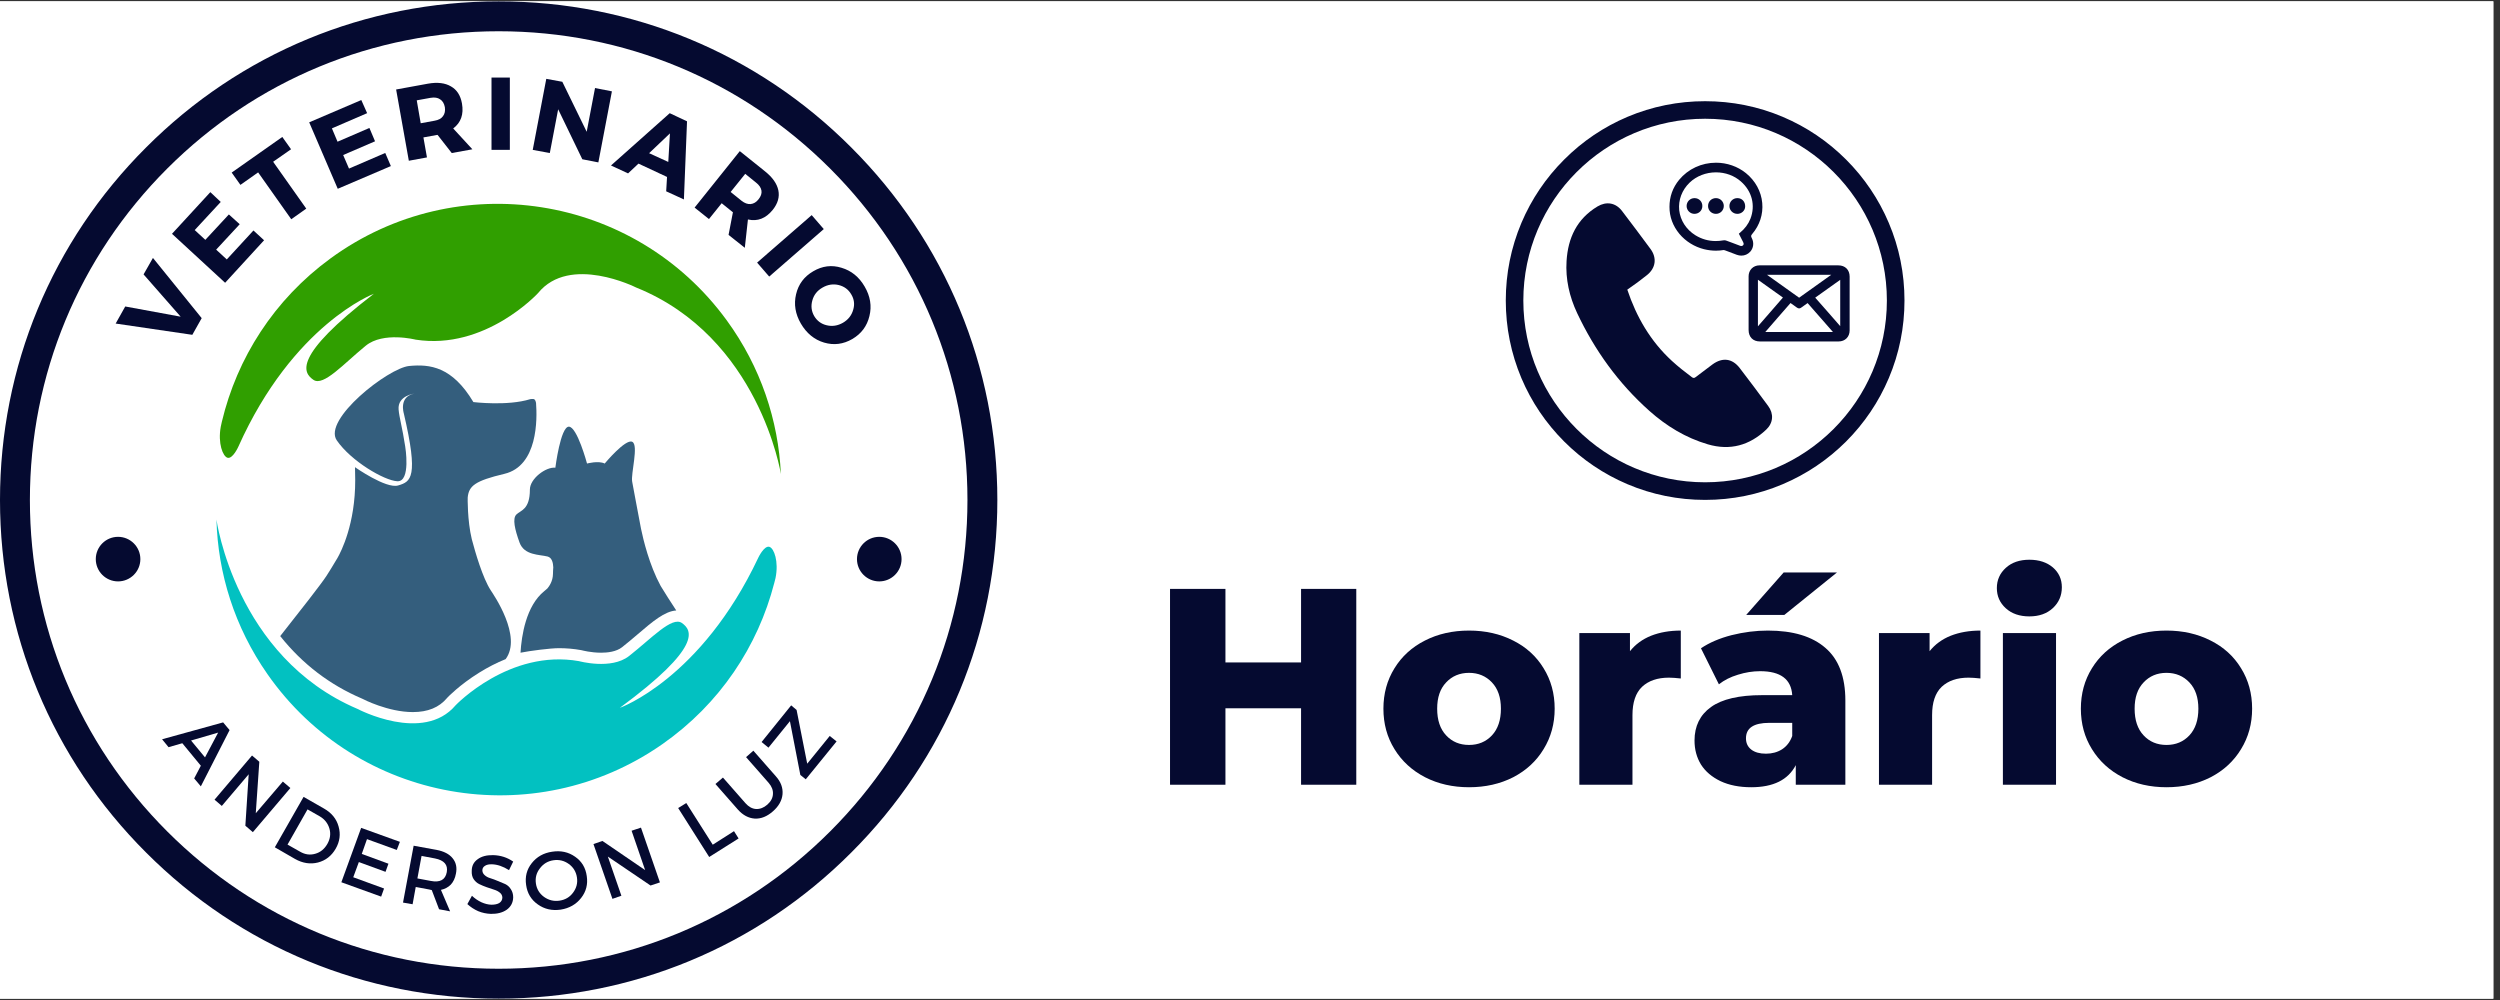 <svg xmlns="http://www.w3.org/2000/svg" xmlns:xlink="http://www.w3.org/1999/xlink" width="250" zoomAndPan="magnify" viewBox="0 0 187.5 75" height="100" preserveAspectRatio="xMidYMid meet" version="1.0"><rect x="0" y="0" width="187.5" height="75" fill="#333333" stroke="none"/><defs><g/><clipPath id="e340b7b5b7"><path d="M 0 0.102 L 187 0.102 L 187 74.898 L 0 74.898 Z M 0 0.102 " clip-rule="nonzero"/></clipPath><clipPath id="5967cfb025"><path d="M 0 0.102 L 74.801 0.102 L 74.801 74.898 L 0 74.898 Z M 0 0.102 " clip-rule="nonzero"/></clipPath><clipPath id="19a3c14b3f"><path d="M 37.398 74.898 C 27.414 74.898 18.012 71.016 10.957 63.941 C 3.887 56.887 0 47.484 0 37.5 C 0 27.516 3.887 18.113 10.957 11.059 C 18.012 3.984 27.414 0.102 37.398 0.102 C 47.387 0.102 56.789 3.984 63.844 11.059 C 70.914 18.129 74.801 27.516 74.801 37.5 C 74.801 47.484 70.914 56.887 63.844 63.941 C 56.789 71.016 47.387 74.898 37.398 74.898 Z M 37.398 2.344 C 28.012 2.344 19.18 6.004 12.543 12.641 C 5.906 19.277 2.242 28.113 2.242 37.5 C 2.242 46.887 5.906 55.723 12.543 62.359 C 19.18 68.996 28.012 72.656 37.398 72.656 C 46.789 72.656 55.621 68.996 62.258 62.359 C 68.895 55.723 72.559 46.887 72.559 37.5 C 72.559 28.113 68.895 19.277 62.258 12.641 C 55.621 6.004 46.789 2.344 37.398 2.344 Z M 37.398 2.344 " clip-rule="nonzero"/></clipPath><clipPath id="d81777a476"><path d="M 7.184 40.262 L 10.527 40.262 L 10.527 43.605 L 7.184 43.605 Z M 7.184 40.262 " clip-rule="nonzero"/></clipPath><clipPath id="e5c874579f"><path d="M 8.855 40.262 C 7.93 40.262 7.184 41.012 7.184 41.934 C 7.184 42.855 7.93 43.605 8.855 43.605 C 9.777 43.605 10.527 42.855 10.527 41.934 C 10.527 41.012 9.777 40.262 8.855 40.262 Z M 8.855 40.262 " clip-rule="nonzero"/></clipPath><clipPath id="11356cf2ca"><path d="M 64.273 40.262 L 67.617 40.262 L 67.617 43.605 L 64.273 43.605 Z M 64.273 40.262 " clip-rule="nonzero"/></clipPath><clipPath id="2f279b55f9"><path d="M 65.945 40.262 C 65.023 40.262 64.273 41.012 64.273 41.934 C 64.273 42.855 65.023 43.605 65.945 43.605 C 66.867 43.605 67.617 42.855 67.617 41.934 C 67.617 41.012 66.867 40.262 65.945 40.262 Z M 65.945 40.262 " clip-rule="nonzero"/></clipPath><clipPath id="df6e5e79b9"><path d="M 16.234 38 L 58.871 38 L 58.871 60 L 16.234 60 Z M 16.234 38 " clip-rule="nonzero"/></clipPath><clipPath id="17c1c9f0d5"><path d="M 16.234 15 L 58.871 15 L 58.871 36 L 16.234 36 Z M 16.234 15 " clip-rule="nonzero"/></clipPath><clipPath id="e7fc8e95cf"><path d="M 112.922 7.578 L 142.844 7.578 L 142.844 37.5 L 112.922 37.5 Z M 112.922 7.578 " clip-rule="nonzero"/></clipPath></defs><g clip-path="url(#e340b7b5b7)"><path fill="#ffffff" d="M 0 0.102 L 187 0.102 L 187 74.898 L 0 74.898 Z M 0 0.102 " fill-opacity="1" fill-rule="nonzero"/><path fill="#ffffff" d="M 0 0.102 L 187 0.102 L 187 74.898 L 0 74.898 Z M 0 0.102 " fill-opacity="1" fill-rule="nonzero"/></g><g clip-path="url(#5967cfb025)"><g clip-path="url(#19a3c14b3f)"><path fill="#050a30" d="M 0 0.102 L 74.801 0.102 L 74.801 74.898 L 0 74.898 Z M 0 0.102 " fill-opacity="1" fill-rule="nonzero"/></g></g><g clip-path="url(#d81777a476)"><g clip-path="url(#e5c874579f)"><path fill="#050a30" d="M 7.184 40.262 L 10.527 40.262 L 10.527 43.605 L 7.184 43.605 Z M 7.184 40.262 " fill-opacity="1" fill-rule="nonzero"/></g></g><g clip-path="url(#11356cf2ca)"><g clip-path="url(#2f279b55f9)"><path fill="#050a30" d="M 64.273 40.262 L 67.617 40.262 L 67.617 43.605 L 64.273 43.605 Z M 64.273 40.262 " fill-opacity="1" fill-rule="nonzero"/></g></g><g fill="#050a30" fill-opacity="1"><g transform="translate(13.393, 26.939)"><g><path d="M 1.734 -3.078 L 1.031 -1.828 L -4.719 -2.672 L -4 -3.953 L 0.156 -3.188 L -2.625 -6.359 L -1.922 -7.594 Z M 1.734 -3.078 "/></g></g></g><g fill="#050a30" fill-opacity="1"><g transform="translate(16.509, 21.614)"><g><path d="M 0.047 -6.469 L -1.906 -4.359 L -1.109 -3.625 L 0.656 -5.531 L 1.469 -4.797 L -0.297 -2.891 L 0.5 -2.156 L 2.5 -4.328 L 3.297 -3.594 L 0.375 -0.406 L -3.609 -4.078 L -0.734 -7.203 Z M 0.047 -6.469 "/></g></g></g><g fill="#050a30" fill-opacity="1"><g transform="translate(20.485, 17.413)"><g><path d="M 1.344 -6.219 L 0 -5.281 L 2.484 -1.766 L 1.359 -0.969 L -1.125 -4.484 L -2.453 -3.547 L -3.109 -4.469 L 0.688 -7.141 Z M 1.344 -6.219 "/></g></g></g><g fill="#050a30" fill-opacity="1"><g transform="translate(24.831, 14.378)"><g><path d="M 2.703 -5.891 L 0.062 -4.75 L 0.484 -3.75 L 2.875 -4.781 L 3.297 -3.781 L 0.906 -2.75 L 1.344 -1.734 L 4.062 -2.906 L 4.484 -1.922 L 0.5 -0.219 L -1.641 -5.203 L 2.266 -6.875 Z M 2.703 -5.891 "/></g></g></g><g fill="#050a30" fill-opacity="1"><g transform="translate(30.131, 12.15)"><g><path d="M 3.75 -0.672 L 2.688 -2.031 L 2.656 -2.031 L 1.625 -1.844 L 1.891 -0.344 L 0.531 -0.094 L -0.422 -5.438 L 1.969 -5.875 C 2.676 -6 3.25 -5.93 3.688 -5.672 C 4.133 -5.422 4.41 -4.992 4.516 -4.391 C 4.66 -3.578 4.441 -2.953 3.859 -2.516 L 5.297 -0.953 Z M 1.422 -2.906 L 2.453 -3.094 C 2.754 -3.145 2.969 -3.258 3.094 -3.438 C 3.227 -3.613 3.273 -3.836 3.234 -4.109 C 3.18 -4.391 3.062 -4.586 2.875 -4.703 C 2.695 -4.828 2.457 -4.863 2.156 -4.812 L 1.125 -4.625 Z M 1.422 -2.906 "/></g></g></g><g fill="#050a30" fill-opacity="1"><g transform="translate(36.316, 11.239)"><g><path d="M 1.922 0 L 0.547 0 L 0.547 -5.422 L 1.922 -5.422 Z M 1.922 0 "/></g></g></g><g fill="#050a30" fill-opacity="1"><g transform="translate(39.424, 11.133)"><g><path d="M 5.453 1.047 L 4.25 0.812 L 2.438 -2.938 L 1.812 0.344 L 0.531 0.109 L 1.547 -5.219 L 2.75 -5 L 4.578 -1.25 L 5.203 -4.531 L 6.469 -4.281 Z M 5.453 1.047 "/></g></g></g><g fill="#050a30" fill-opacity="1"><g transform="translate(45.855, 12.427)"><g><path d="M 4.172 0.844 L 2.031 -0.156 L 1.25 0.578 L -0.031 -0.016 L 4.375 -3.938 L 5.672 -3.328 L 5.438 2.531 L 4.109 1.922 Z M 4.266 -0.281 L 4.391 -2.422 L 2.828 -0.938 Z M 4.266 -0.281 "/></g></g></g><g fill="#050a30" fill-opacity="1"><g transform="translate(51.673, 15.226)"><g><path d="M 2.969 2.391 L 3.297 0.688 L 3.266 0.672 L 2.453 0.016 L 1.5 1.203 L 0.422 0.344 L 3.812 -3.891 L 5.703 -2.375 C 6.266 -1.926 6.598 -1.453 6.703 -0.953 C 6.805 -0.453 6.664 0.035 6.281 0.516 C 5.758 1.16 5.141 1.398 4.422 1.234 L 4.188 3.359 Z M 3.125 -0.828 L 3.938 -0.172 C 4.176 0.016 4.406 0.098 4.625 0.078 C 4.852 0.055 5.051 -0.062 5.219 -0.281 C 5.395 -0.5 5.469 -0.711 5.438 -0.922 C 5.406 -1.141 5.27 -1.344 5.031 -1.531 L 4.219 -2.188 Z M 3.125 -0.828 "/></g></g></g><g fill="#050a30" fill-opacity="1"><g transform="translate(56.424, 19.29)"><g><path d="M 1.266 1.453 L 0.359 0.406 L 4.453 -3.156 L 5.359 -2.109 Z M 1.266 1.453 "/></g></g></g><g fill="#050a30" fill-opacity="1"><g transform="translate(58.55, 21.551)"><g><path d="M 6.297 -0.062 C 6.723 0.664 6.844 1.406 6.656 2.156 C 6.477 2.906 6.051 3.477 5.375 3.875 C 4.695 4.27 3.988 4.359 3.25 4.141 C 2.52 3.922 1.941 3.445 1.516 2.719 C 1.098 2 0.977 1.266 1.156 0.516 C 1.332 -0.234 1.758 -0.805 2.438 -1.203 C 3.125 -1.609 3.832 -1.695 4.562 -1.469 C 5.301 -1.25 5.879 -0.781 6.297 -0.062 Z M 5.297 0.531 C 5.086 0.164 4.773 -0.066 4.359 -0.172 C 3.941 -0.273 3.535 -0.211 3.141 0.016 C 2.742 0.242 2.488 0.566 2.375 0.984 C 2.258 1.398 2.305 1.789 2.516 2.156 C 2.734 2.52 3.047 2.75 3.453 2.844 C 3.867 2.945 4.273 2.883 4.672 2.656 C 5.066 2.426 5.32 2.102 5.438 1.688 C 5.562 1.281 5.516 0.895 5.297 0.531 Z M 5.297 0.531 "/></g></g></g><g fill="#050a30" fill-opacity="1"><g transform="translate(12.157, 55.445)"><g><path d="M 2.906 1.984 L 1.516 0.297 L 0.484 0.594 L 0 0 L 4.578 -1.266 L 5.062 -0.688 L 2.906 3.531 L 2.406 2.938 Z M 3.219 1.359 L 4.203 -0.5 L 2.172 0.094 Z M 3.219 1.359 "/></g></g></g><g fill="#050a30" fill-opacity="1"><g transform="translate(15.652, 59.601)"><g><path d="M 3.312 2.812 L 2.75 2.328 L 3 -1.531 L 0.984 0.844 L 0.438 0.375 L 3.25 -2.938 L 3.797 -2.469 L 3.531 1.391 L 5.562 -0.984 L 6.125 -0.5 Z M 3.312 2.812 "/></g></g></g><g fill="#050a30" fill-opacity="1"><g transform="translate(20.112, 63.266)"><g><path d="M 2.656 -3.5 L 4.188 -2.625 C 4.758 -2.301 5.125 -1.852 5.281 -1.281 C 5.445 -0.707 5.375 -0.148 5.062 0.391 C 4.75 0.93 4.305 1.273 3.734 1.422 C 3.16 1.566 2.586 1.477 2.016 1.156 L 0.5 0.281 Z M 2.953 -2.562 L 1.453 0.078 L 2.391 0.609 C 2.766 0.828 3.145 0.879 3.531 0.766 C 3.914 0.66 4.219 0.414 4.438 0.031 C 4.656 -0.352 4.707 -0.738 4.594 -1.125 C 4.477 -1.52 4.234 -1.828 3.859 -2.047 Z M 2.953 -2.562 "/></g></g></g><g fill="#050a30" fill-opacity="1"><g transform="translate(25.055, 65.966)"><g><path d="M 4.703 -2.219 L 2.469 -3.031 L 2.078 -1.922 L 4.078 -1.188 L 3.859 -0.578 L 1.859 -1.312 L 1.438 -0.172 L 3.75 0.672 L 3.531 1.281 L 0.547 0.203 L 2.031 -3.875 L 4.938 -2.828 Z M 4.703 -2.219 "/></g></g></g><g fill="#050a30" fill-opacity="1"><g transform="translate(29.664, 67.585)"><g><path d="M 3.266 0.609 L 2.719 -0.828 C 2.676 -0.836 2.609 -0.852 2.516 -0.875 L 1.516 -1.062 L 1.281 0.234 L 0.562 0.109 L 1.359 -4.156 L 3.078 -3.844 C 3.629 -3.738 4.031 -3.531 4.281 -3.219 C 4.539 -2.906 4.625 -2.52 4.531 -2.062 C 4.469 -1.719 4.336 -1.441 4.141 -1.234 C 3.941 -1.035 3.695 -0.906 3.406 -0.844 L 4.094 0.766 Z M 1.641 -1.703 L 2.641 -1.516 C 3.336 -1.379 3.738 -1.598 3.844 -2.172 C 3.945 -2.723 3.648 -3.066 2.953 -3.203 L 1.953 -3.391 Z M 1.641 -1.703 "/></g></g></g><g fill="#050a30" fill-opacity="1"><g transform="translate(34.88, 68.463)"><g><path d="M 2.094 -4.328 C 2.656 -4.316 3.16 -4.156 3.609 -3.844 L 3.297 -3.203 C 2.848 -3.484 2.422 -3.629 2.016 -3.641 C 1.797 -3.648 1.625 -3.613 1.5 -3.531 C 1.375 -3.457 1.305 -3.348 1.297 -3.203 C 1.297 -3.055 1.352 -2.93 1.469 -2.828 C 1.582 -2.723 1.727 -2.645 1.906 -2.594 C 2.082 -2.539 2.266 -2.473 2.453 -2.391 C 2.648 -2.316 2.836 -2.238 3.016 -2.156 C 3.191 -2.07 3.332 -1.941 3.438 -1.766 C 3.551 -1.598 3.609 -1.395 3.609 -1.156 C 3.598 -0.77 3.438 -0.461 3.125 -0.234 C 2.812 -0.016 2.414 0.086 1.938 0.078 C 1.602 0.066 1.285 0 0.984 -0.125 C 0.68 -0.258 0.41 -0.438 0.172 -0.656 L 0.516 -1.281 C 0.723 -1.082 0.957 -0.922 1.219 -0.797 C 1.477 -0.68 1.727 -0.617 1.969 -0.609 C 2.219 -0.609 2.414 -0.648 2.562 -0.734 C 2.707 -0.828 2.785 -0.957 2.797 -1.125 C 2.797 -1.281 2.738 -1.406 2.625 -1.5 C 2.508 -1.602 2.363 -1.68 2.188 -1.734 C 2.02 -1.785 1.832 -1.848 1.625 -1.922 C 1.426 -1.992 1.238 -2.07 1.062 -2.156 C 0.895 -2.238 0.754 -2.363 0.641 -2.531 C 0.535 -2.695 0.488 -2.898 0.5 -3.141 C 0.5 -3.516 0.645 -3.805 0.938 -4.016 C 1.227 -4.234 1.613 -4.336 2.094 -4.328 Z M 2.094 -4.328 "/></g></g></g><g fill="#050a30" fill-opacity="1"><g transform="translate(39.569, 68.55)"><g><path d="M 0.312 -3.812 C 0.688 -4.289 1.195 -4.578 1.844 -4.672 C 2.488 -4.773 3.062 -4.648 3.562 -4.297 C 4.062 -3.953 4.352 -3.469 4.438 -2.844 C 4.531 -2.227 4.391 -1.68 4.016 -1.203 C 3.641 -0.723 3.129 -0.43 2.484 -0.328 C 1.836 -0.234 1.266 -0.363 0.766 -0.719 C 0.266 -1.07 -0.023 -1.555 -0.109 -2.172 C -0.203 -2.797 -0.062 -3.344 0.312 -3.812 Z M 1.938 -4.031 C 1.52 -3.969 1.18 -3.766 0.922 -3.422 C 0.66 -3.086 0.562 -2.707 0.625 -2.281 C 0.688 -1.863 0.891 -1.531 1.234 -1.281 C 1.586 -1.031 1.973 -0.938 2.391 -1 C 2.816 -1.062 3.156 -1.258 3.406 -1.594 C 3.664 -1.938 3.766 -2.316 3.703 -2.734 C 3.641 -3.16 3.438 -3.5 3.094 -3.75 C 2.75 -4 2.363 -4.094 1.938 -4.031 Z M 1.938 -4.031 "/></g></g></g><g fill="#050a30" fill-opacity="1"><g transform="translate(45.385, 67.602)"><g><path d="M 4.109 -1.422 L 3.406 -1.188 L 0.203 -3.359 L 1.219 -0.422 L 0.547 -0.188 L -0.875 -4.297 L -0.203 -4.531 L 3 -2.344 L 1.984 -5.297 L 2.688 -5.531 Z M 4.109 -1.422 "/></g></g></g><g fill="#050a30" fill-opacity="1"><g transform="translate(50.663, 65.601)"><g/></g></g><g fill="#050a30" fill-opacity="1"><g transform="translate(52.706, 64.587)"><g><path d="M 0.75 -1.234 L 2.344 -2.25 L 2.688 -1.703 L 0.484 -0.312 L -1.844 -3.984 L -1.234 -4.359 Z M 0.75 -1.234 "/></g></g></g><g fill="#050a30" fill-opacity="1"><g transform="translate(56.174, 62.379)"><g><path d="M 0.328 -6.078 L 2.016 -4.156 C 2.391 -3.738 2.555 -3.289 2.516 -2.812 C 2.473 -2.344 2.234 -1.914 1.797 -1.531 C 1.359 -1.145 0.906 -0.961 0.438 -0.984 C -0.031 -1.016 -0.453 -1.238 -0.828 -1.656 L -2.516 -3.578 L -1.953 -4.062 L -0.266 -2.141 C -0.023 -1.867 0.238 -1.723 0.531 -1.703 C 0.832 -1.691 1.113 -1.801 1.375 -2.031 C 1.645 -2.27 1.785 -2.535 1.797 -2.828 C 1.816 -3.117 1.707 -3.398 1.469 -3.672 L -0.219 -5.594 Z M 0.328 -6.078 "/></g></g></g><g fill="#050a30" fill-opacity="1"><g transform="translate(60.291, 58.636)"><g><path d="M -0.547 -5.391 L 0.25 -1.359 L 1.938 -3.438 L 2.453 -3.031 L 0.141 -0.188 L -0.266 -0.516 L -1.047 -4.547 L -2.656 -2.562 L -3.172 -2.984 L -0.953 -5.734 Z M -0.547 -5.391 "/></g></g></g><g clip-path="url(#df6e5e79b9)"><path fill="#02c1c1" d="M 58.07 43.723 C 58.105 43.602 58.133 43.477 58.164 43.355 C 58.418 42.113 58.055 41.117 57.703 41.012 C 57.312 40.898 56.875 41.82 56.875 41.82 C 52.582 50.93 46.484 53.09 46.484 53.09 C 52.734 48.488 51.891 47.254 51.145 46.727 C 50.402 46.195 48.852 47.891 47.172 49.207 C 45.836 50.25 43.426 49.586 43.426 49.586 C 38.207 48.66 34.172 52.895 34.172 52.895 C 31.738 55.773 26.812 53.168 26.812 53.168 C 17.645 49.262 16.234 38.965 16.234 38.965 C 16.34 42.988 17.586 47.027 20.066 50.57 C 26.793 60.195 40.051 62.539 49.676 55.812 C 53.996 52.793 56.848 48.457 58.07 43.723 Z M 58.07 43.723 " fill-opacity="1" fill-rule="nonzero"/></g><g clip-path="url(#17c1c9f0d5)"><path fill="#309f00" d="M 16.641 31.625 C 16.613 31.75 16.586 31.875 16.559 31.996 C 16.328 33.242 16.711 34.234 17.066 34.332 C 17.457 34.438 17.875 33.504 17.875 33.504 C 21.988 24.312 28.043 22.031 28.043 22.031 C 21.883 26.758 22.75 27.973 23.508 28.488 C 24.262 29.004 25.777 27.277 27.43 25.93 C 28.746 24.855 31.168 25.473 31.168 25.473 C 36.402 26.293 40.355 21.98 40.355 21.98 C 42.73 19.055 47.707 21.562 47.707 21.562 C 56.953 25.285 58.566 35.551 58.566 35.551 C 58.379 31.531 57.055 27.52 54.504 24.023 C 47.586 14.535 34.285 12.453 24.797 19.375 C 20.539 22.48 17.773 26.871 16.641 31.625 Z M 16.641 31.625 " fill-opacity="1" fill-rule="nonzero"/></g><path fill="#345e7d" d="M 49.547 43.941 C 48.699 42.379 48.246 40.477 48.078 39.664 C 47.805 38.254 47.484 36.488 47.414 36.129 C 47.297 35.547 47.922 33.363 47.414 33.133 C 46.906 32.898 45.352 34.766 45.352 34.766 C 44.883 34.531 44.027 34.766 44.027 34.766 C 44.027 34.766 43.285 32 42.664 32 C 42.039 32 41.652 35.078 41.652 35.078 C 40.949 35 39.742 35.895 39.742 36.715 C 39.742 38.234 39.043 38.273 38.73 38.586 C 38.418 38.895 38.613 39.715 38.965 40.688 C 39.316 41.66 40.445 41.582 41.066 41.738 C 41.395 41.82 41.484 42.207 41.496 42.555 C 41.484 42.711 41.473 42.875 41.473 43.047 C 41.465 43.582 41.195 43.969 41.051 44.137 C 40.945 44.227 40.828 44.328 40.828 44.328 C 39.445 45.438 39.113 47.695 39.039 48.953 C 39.711 48.816 41.262 48.613 41.922 48.613 C 42.477 48.613 43.031 48.66 43.574 48.758 L 43.613 48.766 L 43.648 48.773 C 43.676 48.781 44.328 48.953 45.082 48.953 C 45.559 48.953 46.219 48.883 46.652 48.543 C 47.047 48.234 47.434 47.902 47.812 47.582 C 48.945 46.613 49.848 45.844 50.719 45.785 C 50.277 45.117 49.875 44.477 49.547 43.941 Z M 49.547 43.941 " fill-opacity="1" fill-rule="nonzero"/><path fill="#345e7d" d="M 35.383 40.434 C 35.047 39.047 35.074 37.316 35.078 37.309 C 35.164 36.438 35.629 36.062 37.828 35.539 C 40.34 34.941 40.297 31.445 40.203 30.219 C 40.203 30.219 40.168 30.02 40.086 29.957 C 40 29.891 39.766 29.938 39.766 29.938 C 38.059 30.469 35.504 30.156 35.504 30.156 C 33.914 27.496 32.246 27.297 30.684 27.449 C 29.121 27.602 24.188 31.465 25.258 33.027 C 26.332 34.59 28.816 36.039 29.797 36.094 C 30.832 36.145 30.391 33.488 30.391 33.488 C 30.176 32.07 29.945 31.32 29.895 30.711 C 29.812 29.668 31.078 29.52 31.078 29.52 C 29.887 29.742 30.285 31.004 30.285 31.004 C 31.414 35.832 30.82 36.125 29.859 36.41 C 28.953 36.676 26.625 35.039 26.625 35.039 C 26.625 35.039 26.633 35.465 26.641 36.008 C 26.648 39.289 25.59 41.359 25.312 41.844 C 25.289 41.879 25.27 41.914 25.25 41.949 C 25.25 41.949 25.246 41.953 25.246 41.953 C 24.973 42.414 24.703 42.859 24.488 43.188 C 24.117 43.766 22.469 45.871 21.016 47.707 C 22.676 49.793 24.727 51.363 27.141 52.391 L 27.176 52.406 L 27.207 52.422 C 27.223 52.434 29.102 53.406 30.961 53.406 C 32.09 53.406 32.93 53.062 33.527 52.352 L 33.543 52.332 L 33.562 52.312 C 33.598 52.273 34.473 51.363 35.926 50.457 C 36.578 50.051 37.246 49.707 37.922 49.434 C 39.188 47.738 37.02 44.602 36.801 44.266 C 36.199 43.34 35.641 41.414 35.383 40.434 Z M 35.383 40.434 " fill-opacity="1" fill-rule="nonzero"/><g fill="#050a30" fill-opacity="1"><g transform="translate(86.283, 58.855)"><g><path d="M 15.438 -14.688 L 15.438 0 L 11.297 0 L 11.297 -5.734 L 5.625 -5.734 L 5.625 0 L 1.469 0 L 1.469 -14.688 L 5.625 -14.688 L 5.625 -9.172 L 11.297 -9.172 L 11.297 -14.688 Z M 15.438 -14.688 "/></g></g></g><g fill="#050a30" fill-opacity="1"><g transform="translate(103.194, 58.855)"><g><path d="M 6.984 0.188 C 5.766 0.188 4.664 -0.062 3.688 -0.562 C 2.707 -1.07 1.941 -1.773 1.391 -2.672 C 0.836 -3.566 0.562 -4.578 0.562 -5.703 C 0.562 -6.828 0.836 -7.836 1.391 -8.734 C 1.941 -9.629 2.703 -10.32 3.672 -10.812 C 4.648 -11.312 5.754 -11.562 6.984 -11.562 C 8.211 -11.562 9.316 -11.312 10.297 -10.812 C 11.273 -10.32 12.035 -9.629 12.578 -8.734 C 13.129 -7.848 13.406 -6.836 13.406 -5.703 C 13.406 -4.578 13.129 -3.566 12.578 -2.672 C 12.035 -1.773 11.273 -1.07 10.297 -0.562 C 9.316 -0.062 8.211 0.188 6.984 0.188 Z M 6.984 -2.984 C 7.68 -2.984 8.254 -3.223 8.703 -3.703 C 9.148 -4.18 9.375 -4.848 9.375 -5.703 C 9.375 -6.547 9.148 -7.203 8.703 -7.672 C 8.254 -8.148 7.68 -8.391 6.984 -8.391 C 6.285 -8.391 5.711 -8.148 5.266 -7.672 C 4.816 -7.203 4.594 -6.547 4.594 -5.703 C 4.594 -4.848 4.816 -4.18 5.266 -3.703 C 5.711 -3.223 6.285 -2.984 6.984 -2.984 Z M 6.984 -2.984 "/></g></g></g><g fill="#050a30" fill-opacity="1"><g transform="translate(117.169, 58.855)"><g><path d="M 5.078 -10.016 C 5.484 -10.523 6.008 -10.91 6.656 -11.172 C 7.312 -11.43 8.055 -11.562 8.891 -11.562 L 8.891 -7.969 C 8.535 -8.008 8.238 -8.031 8 -8.031 C 7.145 -8.031 6.473 -7.801 5.984 -7.344 C 5.504 -6.883 5.266 -6.176 5.266 -5.219 L 5.266 0 L 1.281 0 L 1.281 -11.375 L 5.078 -11.375 Z M 5.078 -10.016 "/></g></g></g><g fill="#050a30" fill-opacity="1"><g transform="translate(126.464, 58.855)"><g><path d="M 6.125 -11.562 C 8.008 -11.562 9.445 -11.129 10.438 -10.266 C 11.438 -9.41 11.938 -8.094 11.938 -6.312 L 11.938 0 L 8.219 0 L 8.219 -1.469 C 7.645 -0.363 6.531 0.188 4.875 0.188 C 3.988 0.188 3.223 0.035 2.578 -0.266 C 1.93 -0.578 1.441 -0.992 1.109 -1.516 C 0.785 -2.047 0.625 -2.645 0.625 -3.312 C 0.625 -4.395 1.035 -5.234 1.859 -5.828 C 2.691 -6.422 3.969 -6.719 5.688 -6.719 L 7.953 -6.719 C 7.879 -7.914 7.078 -8.516 5.547 -8.516 C 4.992 -8.516 4.438 -8.426 3.875 -8.25 C 3.32 -8.082 2.848 -7.844 2.453 -7.531 L 1.109 -10.234 C 1.742 -10.66 2.508 -10.988 3.406 -11.219 C 4.312 -11.445 5.219 -11.562 6.125 -11.562 Z M 5.984 -2.328 C 6.441 -2.328 6.844 -2.438 7.188 -2.656 C 7.539 -2.883 7.797 -3.219 7.953 -3.656 L 7.953 -4.641 L 6.234 -4.641 C 5.066 -4.641 4.484 -4.254 4.484 -3.484 C 4.484 -3.129 4.613 -2.848 4.875 -2.641 C 5.145 -2.43 5.516 -2.328 5.984 -2.328 Z M 7.312 -15.922 L 11.312 -15.922 L 7.359 -12.734 L 4.5 -12.734 Z M 7.312 -15.922 "/></g></g></g><g fill="#050a30" fill-opacity="1"><g transform="translate(139.641, 58.855)"><g><path d="M 5.078 -10.016 C 5.484 -10.523 6.008 -10.91 6.656 -11.172 C 7.312 -11.43 8.055 -11.562 8.891 -11.562 L 8.891 -7.969 C 8.535 -8.008 8.238 -8.031 8 -8.031 C 7.145 -8.031 6.473 -7.801 5.984 -7.344 C 5.504 -6.883 5.266 -6.176 5.266 -5.219 L 5.266 0 L 1.281 0 L 1.281 -11.375 L 5.078 -11.375 Z M 5.078 -10.016 "/></g></g></g><g fill="#050a30" fill-opacity="1"><g transform="translate(148.936, 58.855)"><g><path d="M 1.281 -11.375 L 5.266 -11.375 L 5.266 0 L 1.281 0 Z M 3.266 -12.625 C 2.535 -12.625 1.945 -12.828 1.5 -13.234 C 1.051 -13.641 0.828 -14.145 0.828 -14.75 C 0.828 -15.352 1.051 -15.859 1.5 -16.266 C 1.945 -16.672 2.535 -16.875 3.266 -16.875 C 3.992 -16.875 4.582 -16.68 5.031 -16.297 C 5.477 -15.91 5.703 -15.414 5.703 -14.812 C 5.703 -14.188 5.477 -13.664 5.031 -13.25 C 4.582 -12.832 3.992 -12.625 3.266 -12.625 Z M 3.266 -12.625 "/></g></g></g><g fill="#050a30" fill-opacity="1"><g transform="translate(155.503, 58.855)"><g><path d="M 6.984 0.188 C 5.766 0.188 4.664 -0.062 3.688 -0.562 C 2.707 -1.07 1.941 -1.773 1.391 -2.672 C 0.836 -3.566 0.562 -4.578 0.562 -5.703 C 0.562 -6.828 0.836 -7.836 1.391 -8.734 C 1.941 -9.629 2.703 -10.32 3.672 -10.812 C 4.648 -11.312 5.754 -11.562 6.984 -11.562 C 8.211 -11.562 9.316 -11.312 10.297 -10.812 C 11.273 -10.32 12.035 -9.629 12.578 -8.734 C 13.129 -7.848 13.406 -6.836 13.406 -5.703 C 13.406 -4.578 13.129 -3.566 12.578 -2.672 C 12.035 -1.773 11.273 -1.07 10.297 -0.562 C 9.316 -0.062 8.211 0.188 6.984 0.188 Z M 6.984 -2.984 C 7.68 -2.984 8.254 -3.223 8.703 -3.703 C 9.148 -4.18 9.375 -4.848 9.375 -5.703 C 9.375 -6.547 9.148 -7.203 8.703 -7.672 C 8.254 -8.148 7.68 -8.391 6.984 -8.391 C 6.285 -8.391 5.711 -8.148 5.266 -7.672 C 4.816 -7.203 4.594 -6.547 4.594 -5.703 C 4.594 -4.848 4.816 -4.18 5.266 -3.703 C 5.711 -3.223 6.285 -2.984 6.984 -2.984 Z M 6.984 -2.984 "/></g></g></g><path fill="#050a30" d="M 117.492 19.578 C 117.598 17.844 118.266 16.414 119.812 15.484 C 120.48 15.086 121.176 15.199 121.652 15.824 C 122.371 16.766 123.082 17.715 123.785 18.668 C 124.285 19.344 124.184 20.102 123.527 20.629 C 123.055 21.008 122.566 21.371 122.047 21.723 C 122.734 23.777 123.789 25.594 125.391 27.066 C 125.863 27.5 126.363 27.891 126.875 28.277 C 126.992 28.367 127.07 28.371 127.188 28.273 C 127.602 27.953 128.02 27.637 128.441 27.328 C 129.188 26.785 129.922 26.879 130.48 27.605 C 131.203 28.547 131.91 29.492 132.613 30.449 C 133.047 31.035 132.996 31.723 132.465 32.223 C 131.215 33.402 129.762 33.816 128.086 33.324 C 126.426 32.836 124.98 31.953 123.699 30.812 C 121.379 28.746 119.602 26.273 118.281 23.473 C 117.707 22.246 117.406 20.941 117.492 19.578 " fill-opacity="1" fill-rule="nonzero"/><path fill="#050a30" d="M 131.844 20.98 C 132.531 21.473 133.121 21.891 133.719 22.316 C 133.441 22.633 133.117 23.012 132.801 23.375 C 132.473 23.754 132.133 24.141 131.844 24.473 Z M 132.395 24.902 C 132.68 24.574 133.02 24.188 133.348 23.805 C 133.676 23.43 134.012 23.047 134.289 22.727 C 134.445 22.836 134.605 22.949 134.758 23.062 C 134.805 23.09 134.859 23.129 134.934 23.129 C 135.008 23.129 135.066 23.09 135.105 23.062 C 135.262 22.953 135.414 22.84 135.57 22.73 C 135.859 23.055 136.203 23.449 136.539 23.836 C 136.859 24.203 137.191 24.582 137.473 24.902 Z M 137.094 23.406 C 136.766 23.031 136.43 22.648 136.141 22.324 C 136.621 21.98 137.105 21.637 137.586 21.293 L 138.016 20.988 L 138.016 24.461 C 137.734 24.141 137.41 23.77 137.094 23.406 Z M 137.344 20.609 L 134.934 22.328 L 132.523 20.609 Z M 131.375 20.137 C 131.227 20.289 131.145 20.496 131.145 20.723 L 131.145 21.965 C 131.145 22.895 131.145 23.82 131.145 24.746 C 131.145 25.277 131.473 25.609 131.996 25.609 C 133.215 25.609 134.434 25.609 135.648 25.609 L 137.895 25.609 C 138.379 25.609 138.723 25.266 138.723 24.781 C 138.723 23.434 138.723 22.09 138.723 20.742 C 138.719 20.234 138.387 19.902 137.875 19.902 C 137.469 19.902 135.059 19.902 135.059 19.902 L 131.953 19.902 C 131.73 19.902 131.523 19.988 131.375 20.137 " fill-opacity="1" fill-rule="nonzero"/><path fill="#050a30" d="M 125.941 15.77 C 125.863 15.004 126.145 14.25 126.723 13.695 C 127.23 13.207 127.949 12.926 128.695 12.926 C 129.402 12.926 130.066 13.168 130.566 13.609 C 131.402 14.34 131.672 15.41 131.281 16.41 C 131.121 16.812 130.863 17.156 130.488 17.465 L 130.414 17.527 C 130.414 17.527 130.516 17.727 130.543 17.781 C 130.609 17.91 130.672 18.031 130.734 18.156 C 130.805 18.297 130.77 18.352 130.727 18.398 C 130.688 18.434 130.652 18.453 130.605 18.453 C 130.574 18.453 130.535 18.445 130.488 18.426 C 130.305 18.355 130.113 18.285 129.93 18.215 C 129.785 18.16 129.641 18.105 129.496 18.055 C 129.438 18.031 129.383 18.02 129.324 18.02 C 129.297 18.02 129.273 18.023 129.246 18.027 C 129.051 18.062 128.859 18.078 128.676 18.078 C 128.137 18.078 127.625 17.934 127.156 17.645 C 126.469 17.219 126.027 16.535 125.941 15.77 Z M 125.211 15.512 C 125.207 16.258 125.469 16.957 125.961 17.547 C 126.43 18.105 127.086 18.512 127.805 18.691 C 128.098 18.762 128.398 18.801 128.691 18.801 C 128.879 18.801 129.07 18.785 129.262 18.754 C 129.27 18.754 129.277 18.754 129.285 18.754 C 129.305 18.754 129.328 18.758 129.359 18.77 C 129.469 18.812 129.574 18.852 129.684 18.891 C 129.875 18.965 130.066 19.035 130.258 19.109 C 130.375 19.152 130.492 19.172 130.605 19.172 C 130.855 19.172 131.09 19.07 131.266 18.879 C 131.512 18.605 131.562 18.211 131.391 17.871 C 131.316 17.727 131.309 17.672 131.41 17.555 C 131.977 16.895 132.246 16.066 132.168 15.223 C 132.09 14.355 131.652 13.559 130.945 12.984 C 130.32 12.48 129.523 12.203 128.703 12.203 C 127.617 12.203 126.609 12.672 125.934 13.488 C 125.453 14.074 125.211 14.754 125.211 15.512 " fill-opacity="1" fill-rule="nonzero"/><path fill="#050a30" d="M 130.301 14.859 C 130.645 14.855 130.902 15.121 130.887 15.504 C 130.879 15.805 130.602 16.043 130.301 16.039 C 129.969 16.039 129.703 15.773 129.707 15.449 C 129.707 15.121 129.969 14.859 130.301 14.859 " fill-opacity="1" fill-rule="nonzero"/><path fill="#050a30" d="M 128.695 14.859 C 129.02 14.859 129.281 15.117 129.285 15.438 C 129.289 15.77 129.027 16.039 128.699 16.039 C 128.367 16.043 128.105 15.785 128.105 15.453 C 128.102 15.117 128.359 14.859 128.695 14.859 " fill-opacity="1" fill-rule="nonzero"/><path fill="#050a30" d="M 127.09 14.859 C 127.422 14.859 127.68 15.117 127.676 15.453 C 127.676 15.785 127.418 16.039 127.082 16.039 C 126.762 16.039 126.496 15.773 126.496 15.453 C 126.496 15.121 126.758 14.859 127.09 14.859 " fill-opacity="1" fill-rule="nonzero"/><g clip-path="url(#e7fc8e95cf)"><path fill="#050a30" d="M 114.25 22.539 C 114.25 30.059 120.367 36.172 127.883 36.172 C 135.402 36.172 141.516 30.059 141.516 22.539 C 141.516 15.023 135.402 8.906 127.883 8.906 C 120.367 8.906 114.25 15.023 114.25 22.539 Z M 122.062 36.316 C 120.285 35.562 118.684 34.484 117.312 33.113 C 115.938 31.738 114.859 30.141 114.105 28.359 C 113.328 26.516 112.934 24.559 112.934 22.539 C 112.934 20.52 113.328 18.562 114.105 16.719 C 114.859 14.941 115.938 13.34 117.312 11.969 C 118.684 10.594 120.285 9.516 122.062 8.762 C 123.906 7.984 125.863 7.59 127.883 7.59 C 129.902 7.59 131.859 7.984 133.703 8.762 C 135.484 9.516 137.082 10.594 138.457 11.969 C 139.828 13.34 140.906 14.941 141.66 16.719 C 142.441 18.562 142.836 20.52 142.836 22.539 C 142.836 24.559 142.441 26.516 141.66 28.359 C 140.906 30.141 139.828 31.738 138.457 33.113 C 137.082 34.484 135.484 35.562 133.703 36.316 C 131.859 37.098 129.902 37.492 127.883 37.492 C 125.863 37.492 123.906 37.098 122.062 36.316 " fill-opacity="1" fill-rule="nonzero"/></g></svg>